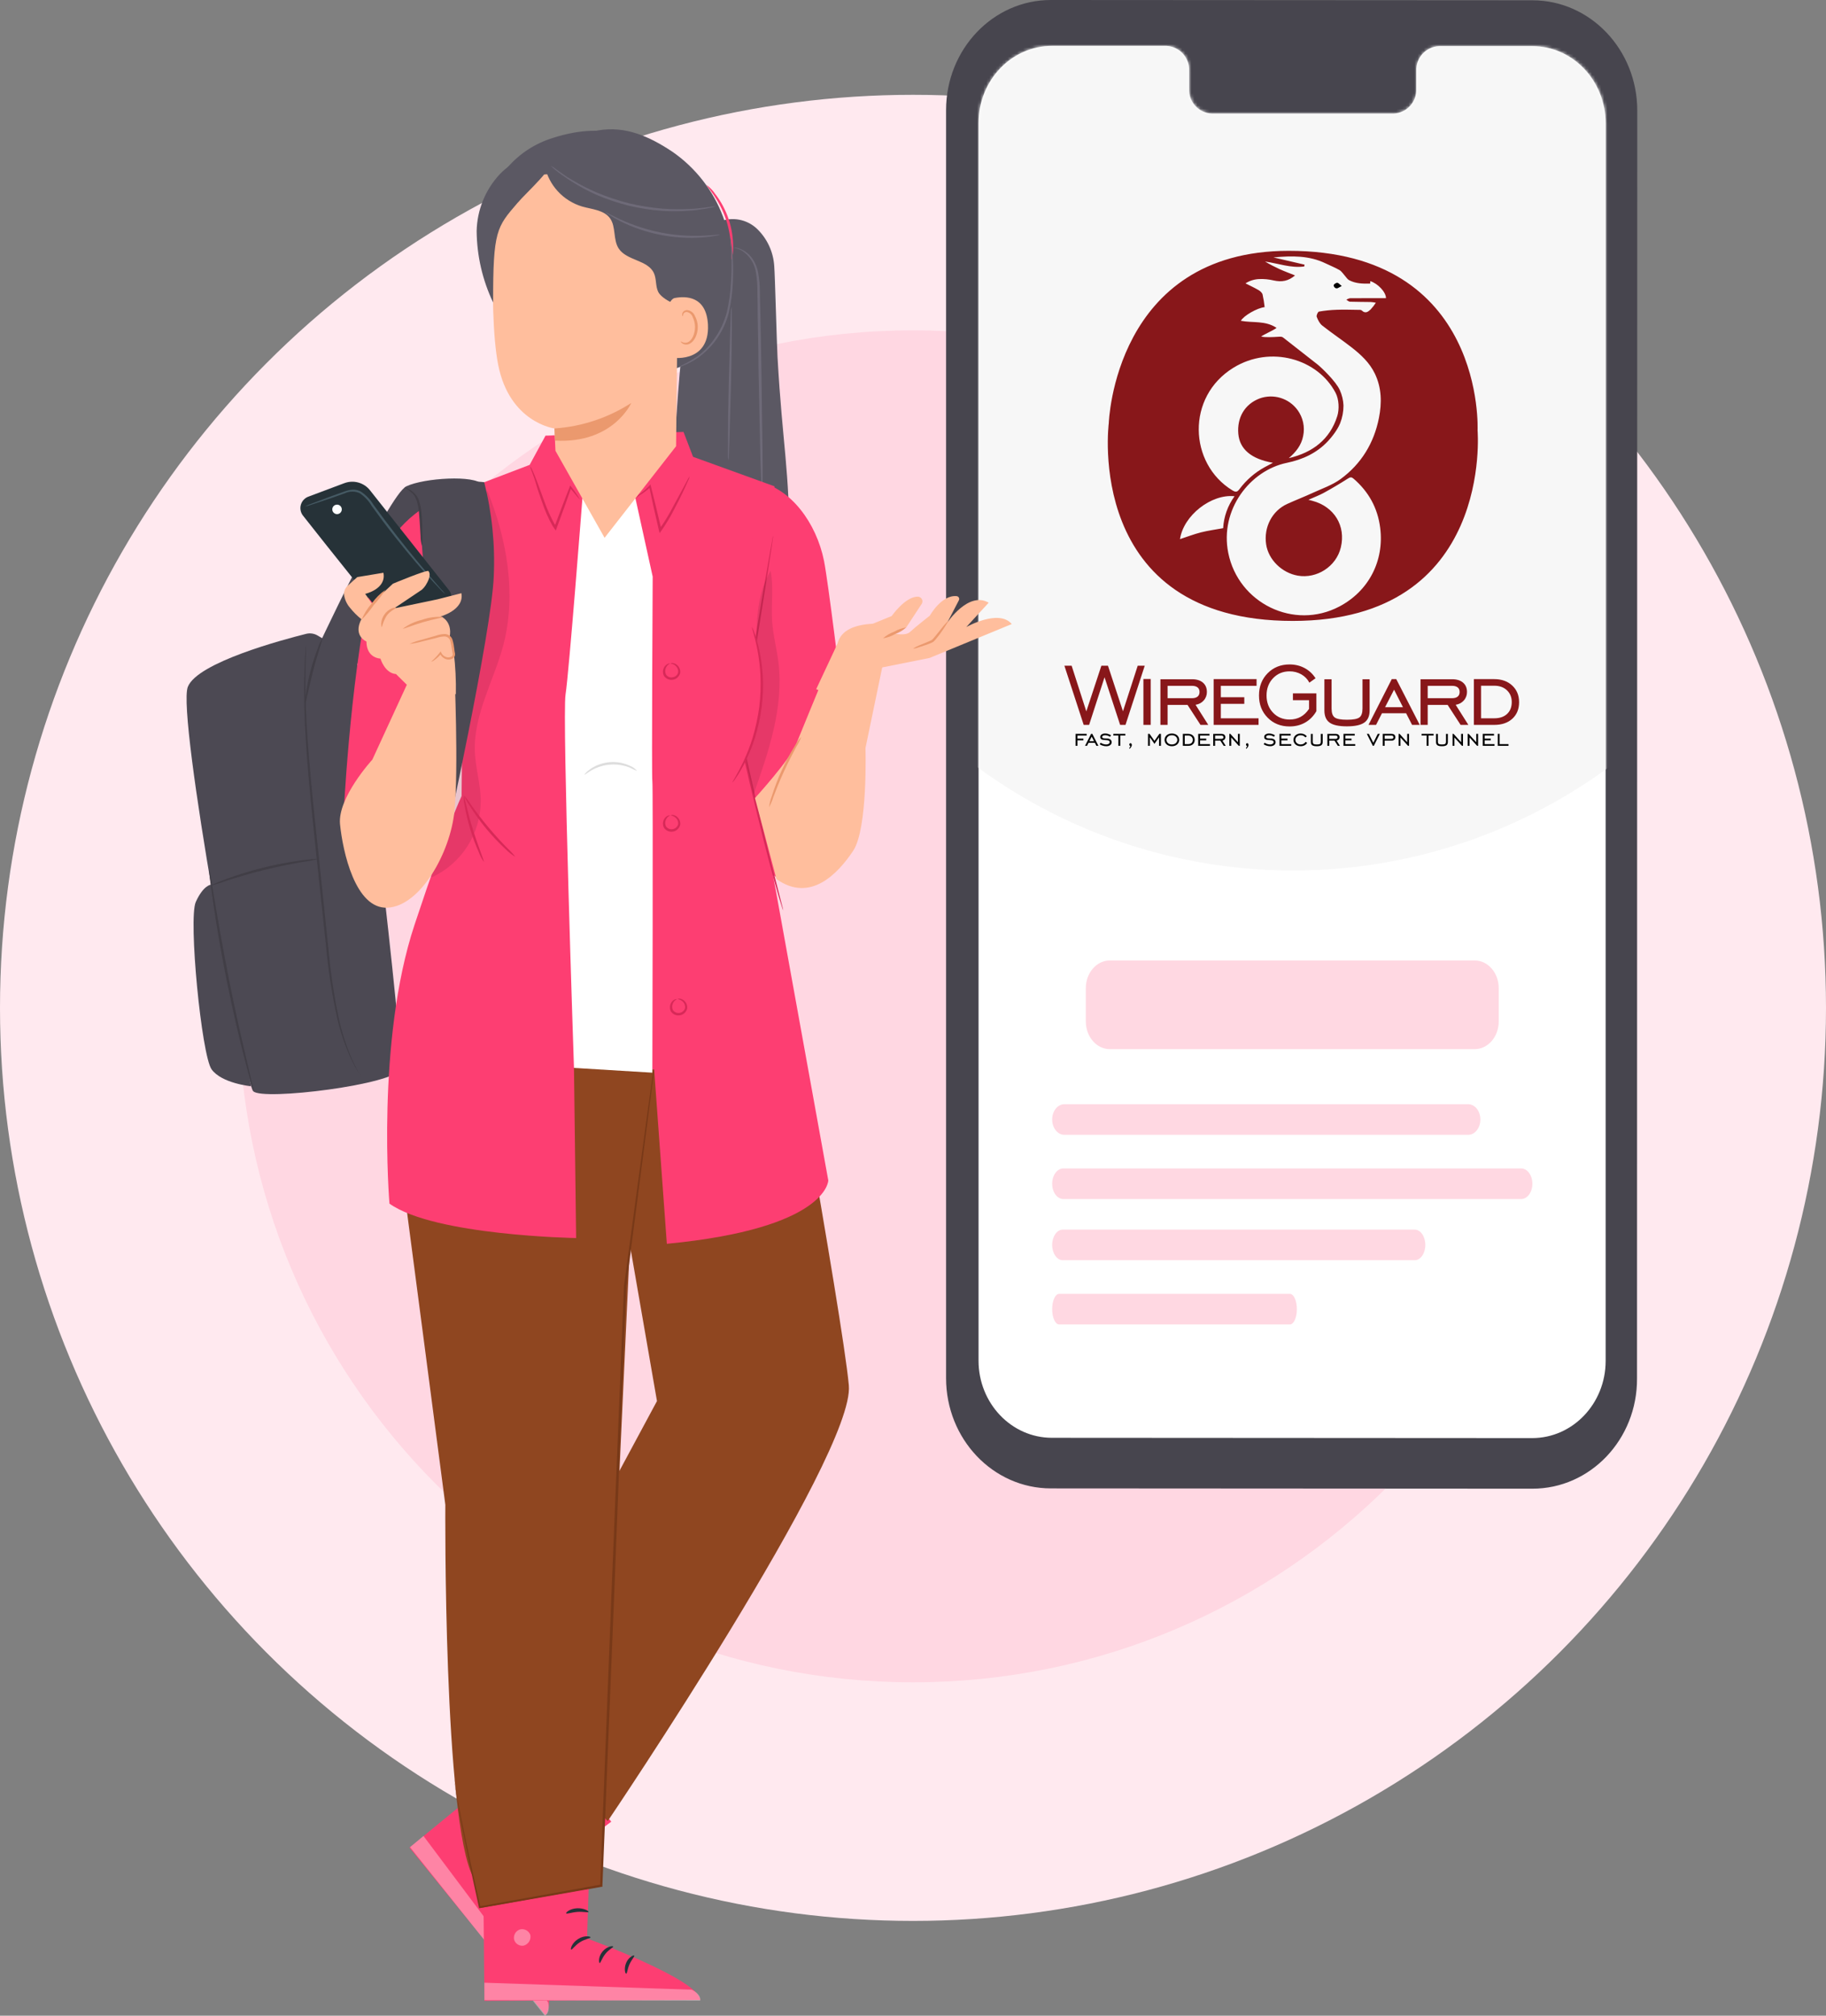 <svg width="597" height="659" viewBox="0 0 597 659" fill="none" xmlns="http://www.w3.org/2000/svg">
<rect x="0" y="0" width="597" height="659" fill="#808080" stroke="none"/>
<circle cx="298.5" cy="329.5" r="298.5" fill="#FFE9EF"/>
<path d="M298.5 550C420.279 550 519 451.055 519 329C519 206.945 420.279 108 298.5 108C176.721 108 78 206.945 78 329C78 451.055 176.721 550 298.5 550Z" fill="#FFD7E2"/>
<path d="M501.006 486.695L343.601 486.602C324.665 486.602 309.314 470.456 309.314 450.57V36.016C309.314 16.115 324.665 -0.016 343.601 1.12838e-05L501.006 0.094C519.926 0.094 535.293 16.239 535.293 36.125L535.215 450.679C535.308 470.581 519.942 486.711 501.006 486.695Z" fill="#47454E"/>
<path d="M500.96 15.078H470.46C468.401 15.175 466.465 16.084 465.074 17.606C463.684 19.128 462.953 21.138 463.042 23.198V29.011C463.135 31.07 462.408 33.083 461.021 34.607C459.634 36.132 457.698 37.045 455.639 37.146H396.184C394.122 37.049 392.183 36.138 390.792 34.613C389.401 33.087 388.672 31.073 388.765 29.011V23.151C388.813 22.128 388.66 21.107 388.313 20.144C387.966 19.181 387.433 18.296 386.744 17.539C386.056 16.782 385.224 16.168 384.298 15.732C383.372 15.297 382.369 15.048 381.347 15H343.944C330.681 15 319.927 26.283 319.927 40.216V444.827C319.927 458.759 330.665 470.058 343.912 470.058L500.944 470.152C514.191 470.152 524.945 458.868 524.96 444.936V40.325C524.96 26.377 514.222 15.094 500.96 15.078Z" fill="white"/>
<mask id="mask0" mask-type="alpha" maskUnits="userSpaceOnUse" x="320" y="15" width="206" height="456">
<path d="M501.032 15.078H470.533C468.474 15.175 466.537 16.084 465.147 17.606C463.756 19.128 463.026 21.138 463.115 23.198V29.011C463.208 31.07 462.481 33.083 461.094 34.607C459.706 36.132 457.771 37.045 455.712 37.146H396.256C394.194 37.049 392.255 36.138 390.864 34.613C389.473 33.087 388.745 31.073 388.838 29.011V23.151C388.886 22.128 388.732 21.107 388.386 20.144C388.039 19.181 387.506 18.296 386.817 17.539C386.128 16.782 385.297 16.168 384.371 15.732C383.445 15.297 382.442 15.048 381.419 15H344.016C330.753 15 320 26.283 320 40.216V444.827C320 458.759 330.738 470.058 343.985 470.058L501.017 470.152C514.264 470.152 525.017 458.868 525.033 444.936V40.325C525.033 26.377 514.295 15.094 501.032 15.078Z" fill="white"/>
</mask>
<g mask="url(#mask0)">
<ellipse cx="422.778" cy="109.799" rx="174.705" ry="174.799" fill="#F7F7F7"/>
</g>
<path d="M355 323.062C355 318.057 358.524 314 362.872 314H482.128C486.476 314 490 318.057 490 323.062V333.938C490 338.943 486.476 343 482.128 343H362.872C358.524 343 355 338.943 355 333.938V323.062Z" fill="#FFD8E2"/>
<path d="M344 366C344 363.239 345.781 361 347.979 361H480.021C482.219 361 484 363.239 484 366C484 368.761 482.219 371 480.021 371H347.979C345.781 371 344 368.761 344 366Z" fill="#FFD8E2"/>
<path d="M344 387C344 384.239 345.633 382 347.648 382H497.352C499.367 382 501 384.239 501 387C501 389.761 499.367 392 497.352 392H347.648C345.633 392 344 389.761 344 387Z" fill="#FFD8E2"/>
<path d="M344 407C344 404.239 345.552 402 347.467 402H462.533C464.448 402 466 404.239 466 407C466 409.761 464.448 412 462.533 412H347.467C345.552 412 344 409.761 344 407Z" fill="#FFD8E2"/>
<path d="M344 428C344 425.239 345.018 423 346.274 423H421.726C422.982 423 424 425.239 424 428C424 430.761 422.982 433 421.726 433H346.274C345.018 433 344 430.761 344 428Z" fill="#FFD8E2"/>
<path d="M354.307 236.988L348 217.645H350.365L355.166 232.573L360.089 217.645H362.244L367.15 232.538L371.969 217.645H374.264L367.974 236.988H366.222L361.123 221.413L356.077 236.988H354.308H354.307ZM373.832 236.988V221.99H376.215V236.988H373.832ZM381.739 230.453V236.988H379.391V222.061H389.693C391.223 222.061 392.421 222.428 393.285 223.164C394.149 223.9 394.581 224.922 394.582 226.231C394.599 227.247 394.233 228.232 393.557 228.99C392.873 229.767 391.983 230.243 390.885 230.418L395.037 236.988H392.497L388.257 230.453H381.739L381.739 230.453ZM381.739 228.263H389.693C390.499 228.263 391.115 228.087 391.541 227.737C391.968 227.387 392.181 226.884 392.181 226.23C392.181 225.576 391.968 225.077 391.541 224.732C391.115 224.388 390.499 224.216 389.693 224.215H381.739V228.263V228.263ZM396.795 236.988V222.026H410.829V224.216H399.142V227.948H406.816V230.103H399.142V234.833H411.477V236.988H396.794L396.795 236.988ZM427.984 231.75V228.911H422.711V226.686H430.385V232.503C429.45 234.115 428.232 235.35 426.732 236.209C425.231 237.067 423.528 237.497 421.624 237.497C418.727 237.497 416.336 236.542 414.45 234.632C412.563 232.722 411.62 230.301 411.62 227.37C411.62 224.426 412.566 221.999 414.458 220.09C416.351 218.18 418.739 217.225 421.624 217.225C423.411 217.225 425.041 217.616 426.513 218.399C427.983 219.18 429.221 220.334 430.104 221.745L428.09 223.182C427.496 222.04 426.583 221.097 425.461 220.466C424.292 219.806 422.968 219.467 421.624 219.485C419.452 219.485 417.653 220.23 416.228 221.719C414.803 223.208 414.09 225.092 414.09 227.369C414.09 229.647 414.803 231.528 416.228 233.011C417.653 234.495 419.452 235.236 421.624 235.236C422.979 235.236 424.185 234.944 425.242 234.36C426.299 233.776 427.213 232.906 427.984 231.749L427.984 231.75ZM433.004 222.061H435.352V231.645C435.352 233.081 435.691 234.051 436.368 234.553C437.045 235.055 438.389 235.306 440.398 235.306C442.418 235.306 443.768 235.055 444.445 234.553C445.122 234.051 445.461 233.081 445.461 231.645V222.061H447.792V232.258C447.792 234.092 447.21 235.417 446.048 236.235C444.886 237.052 442.991 237.461 440.363 237.462C437.746 237.462 435.865 237.059 434.721 236.253C433.576 235.447 433.004 234.115 433.004 232.258V222.061L433.004 222.061ZM447.425 236.988L455.029 222.026H456.5L464.175 236.988H461.669L459.724 233.186H451.822L449.895 236.988H447.425ZM452.839 231.206H458.691L455.782 225.477L452.839 231.206ZM466.778 230.453V236.988H464.43V222.061H474.733C476.263 222.061 477.46 222.428 478.324 223.164C479.189 223.9 479.621 224.922 479.621 226.231C479.638 227.247 479.272 228.232 478.596 228.99C477.913 229.767 477.022 230.243 475.924 230.418L480.076 236.988H477.536L473.296 230.453H466.778L466.778 230.453ZM466.778 228.263H474.732C475.538 228.263 476.155 228.087 476.581 227.737C477.007 227.387 477.22 226.884 477.22 226.23C477.22 225.576 477.007 225.077 476.581 224.732C476.154 224.388 475.538 224.216 474.732 224.215H466.778V228.263V228.263ZM488.511 222.026C490.952 222.026 492.92 222.724 494.415 224.119C495.91 225.515 496.658 227.329 496.658 229.56C496.658 231.814 495.925 233.616 494.459 234.965C492.993 236.314 491.01 236.988 488.511 236.988H481.87V222.026H488.511L488.511 222.026ZM488.546 224.181H484.218V234.833H488.546C490.321 234.833 491.717 234.357 492.733 233.405C493.749 232.454 494.257 231.16 494.257 229.525C494.257 227.948 493.732 226.663 492.68 225.67C491.629 224.677 490.251 224.181 488.546 224.181L488.546 224.181Z" fill="#88171A"/>
<path d="M352.269 242.033V243.833H351.656V239.921H355.27V240.494H352.27V241.469H354.207V242.033H352.27L352.269 242.033ZM354.743 243.833L356.731 239.921H357.115L359.122 243.833H358.467L357.958 242.839H355.892L355.388 243.833H354.743H354.743ZM356.158 242.321H357.688L356.928 240.823L356.158 242.321ZM359.557 243.334L359.855 242.821C360.127 243.002 360.423 243.144 360.734 243.242C361.029 243.339 361.336 243.39 361.646 243.393C361.942 243.407 362.235 243.333 362.489 243.18C362.586 243.125 362.666 243.045 362.722 242.949C362.779 242.853 362.809 242.744 362.81 242.633C362.814 242.531 362.788 242.429 362.736 242.341C362.684 242.253 362.608 242.182 362.516 242.136C362.321 242.027 362.013 241.967 361.591 241.955C360.88 241.946 360.391 241.863 360.125 241.707C359.86 241.552 359.727 241.294 359.727 240.933C359.725 240.772 359.764 240.613 359.84 240.471C359.917 240.329 360.028 240.209 360.164 240.122C360.456 239.918 360.847 239.816 361.339 239.816C361.67 239.815 362 239.863 362.317 239.958C362.64 240.055 362.947 240.197 363.231 240.379L362.924 240.887C362.681 240.723 362.416 240.594 362.136 240.505C361.876 240.418 361.604 240.373 361.33 240.37C361.082 240.359 360.836 240.412 360.615 240.526C360.537 240.561 360.47 240.619 360.422 240.691C360.374 240.763 360.348 240.847 360.345 240.933C360.344 241.016 360.37 241.098 360.419 241.165C360.468 241.232 360.538 241.281 360.618 241.304C360.799 241.378 361.115 241.414 361.564 241.414C362.187 241.414 362.657 241.52 362.975 241.73C363.292 241.941 363.451 242.254 363.451 242.669C363.451 242.851 363.408 243.029 363.323 243.19C363.239 243.35 363.117 243.488 362.968 243.59C362.645 243.834 362.228 243.957 361.715 243.957C361.333 243.956 360.952 243.901 360.586 243.794C360.223 243.691 359.876 243.536 359.557 243.334L359.557 243.334ZM365.654 243.833V240.466H364.005V239.921H367.917V240.466H366.264V243.833H365.654H365.654ZM369.181 244.63C369.268 244.502 369.348 244.369 369.419 244.231C369.485 244.103 369.54 243.97 369.584 243.833H369.547C369.501 243.833 369.456 243.823 369.415 243.802C369.374 243.782 369.339 243.752 369.311 243.716C369.246 243.631 369.213 243.527 369.217 243.42C369.213 243.302 369.253 243.187 369.329 243.097C369.364 243.057 369.408 243.025 369.456 243.003C369.505 242.981 369.558 242.97 369.611 242.971C369.673 242.971 369.734 242.986 369.789 243.015C369.843 243.044 369.889 243.087 369.923 243.139C370.009 243.273 370.05 243.431 370.042 243.59C370.033 243.786 369.973 243.976 369.868 244.142C369.723 244.378 369.549 244.596 369.35 244.79L369.181 244.63ZM375.333 243.833V239.921H375.841L377.445 242.211L379.048 239.921H379.556V243.833H378.947V241.02L377.445 243.196L375.947 241.02V243.833H375.333H375.333ZM383.138 243.957C382.442 243.957 381.869 243.76 381.42 243.366C381.209 243.181 381.039 242.953 380.923 242.697C380.807 242.441 380.747 242.164 380.747 241.883C380.747 241.602 380.806 241.325 380.922 241.069C381.038 240.813 381.207 240.585 381.418 240.399C381.865 240.01 382.439 239.815 383.138 239.815C383.844 239.815 384.42 240.009 384.867 240.397C385.079 240.583 385.248 240.811 385.363 241.068C385.479 241.324 385.539 241.602 385.539 241.883C385.538 242.164 385.478 242.442 385.362 242.698C385.246 242.954 385.077 243.182 384.865 243.368C384.416 243.76 383.841 243.957 383.138 243.957H383.138ZM383.138 243.384C383.66 243.384 384.086 243.243 384.416 242.96C384.571 242.827 384.696 242.661 384.782 242.475C384.867 242.289 384.911 242.087 384.911 241.882C384.911 241.677 384.866 241.475 384.78 241.289C384.695 241.103 384.57 240.938 384.414 240.805C384.082 240.521 383.657 240.379 383.138 240.379C382.619 240.379 382.195 240.52 381.867 240.803C381.712 240.937 381.588 241.102 381.503 241.288C381.418 241.475 381.374 241.677 381.374 241.881C381.374 242.086 381.418 242.288 381.503 242.474C381.588 242.66 381.712 242.826 381.867 242.96C382.195 243.243 382.619 243.384 383.138 243.384L383.138 243.384ZM388.466 239.92C389.104 239.92 389.619 240.103 390.01 240.468C390.401 240.833 390.596 241.307 390.596 241.89C390.596 242.48 390.405 242.951 390.021 243.303C389.638 243.656 389.12 243.833 388.466 243.833H386.73V239.92H388.466L388.466 239.92ZM388.475 240.484H387.344V243.269H388.475C388.94 243.269 389.304 243.145 389.57 242.896C389.836 242.647 389.969 242.309 389.969 241.881C389.975 241.694 389.942 241.507 389.871 241.333C389.8 241.159 389.693 241.002 389.556 240.873C389.282 240.614 388.921 240.484 388.475 240.484L388.475 240.484ZM391.75 243.833V239.921H395.419V240.493H392.364V241.469H394.37V242.032H392.364V243.269H395.589V243.833H391.75L391.75 243.833ZM397.269 242.124V243.832H396.656V239.929H399.349C399.749 239.929 400.062 240.026 400.288 240.218C400.402 240.317 400.491 240.441 400.55 240.58C400.609 240.719 400.635 240.869 400.627 241.02C400.632 241.285 400.536 241.543 400.359 241.741C400.179 241.945 399.931 242.078 399.661 242.114L400.746 243.832H400.082L398.974 242.124H397.27L397.269 242.124ZM397.269 241.551H399.349C399.521 241.563 399.692 241.514 399.832 241.414C399.889 241.365 399.933 241.305 399.962 241.236C399.991 241.168 400.004 241.094 400 241.02C400.004 240.946 399.992 240.872 399.963 240.804C399.933 240.736 399.889 240.676 399.832 240.628C399.692 240.529 399.521 240.481 399.349 240.493H397.269V241.551V241.551ZM401.928 243.833V239.921H402.249L404.736 242.669V239.921H405.337V243.833H405.016L402.533 241.093V243.833H401.928H401.928ZM407.334 244.63C407.422 244.502 407.501 244.369 407.572 244.231C407.638 244.103 407.693 243.97 407.737 243.833H407.7C407.655 243.833 407.609 243.823 407.568 243.802C407.527 243.782 407.492 243.752 407.465 243.716C407.4 243.631 407.366 243.527 407.371 243.42C407.366 243.302 407.406 243.187 407.483 243.097C407.518 243.057 407.561 243.025 407.61 243.003C407.658 242.981 407.711 242.97 407.765 242.971C407.826 242.971 407.887 242.986 407.942 243.015C407.996 243.044 408.043 243.087 408.076 243.139C408.162 243.273 408.204 243.431 408.195 243.59C408.187 243.786 408.127 243.976 408.021 244.142C407.876 244.378 407.702 244.596 407.503 244.79L407.334 244.63ZM413.153 243.334L413.45 242.821C413.722 243.002 414.018 243.144 414.33 243.242C414.624 243.339 414.932 243.39 415.241 243.393C415.537 243.407 415.831 243.333 416.084 243.18C416.181 243.125 416.261 243.045 416.318 242.949C416.374 242.853 416.404 242.744 416.405 242.633C416.409 242.531 416.384 242.429 416.332 242.341C416.28 242.253 416.203 242.182 416.112 242.136C415.916 242.027 415.608 241.967 415.186 241.955C414.475 241.946 413.986 241.863 413.721 241.707C413.455 241.552 413.322 241.294 413.322 240.933C413.32 240.772 413.359 240.613 413.435 240.471C413.512 240.329 413.624 240.209 413.76 240.122C414.051 239.918 414.443 239.816 414.935 239.816C415.266 239.815 415.595 239.863 415.913 239.958C416.235 240.055 416.543 240.197 416.826 240.379L416.52 240.887C416.276 240.723 416.011 240.594 415.732 240.505C415.472 240.418 415.2 240.373 414.925 240.37C414.678 240.359 414.431 240.412 414.211 240.526C414.132 240.561 414.065 240.619 414.017 240.691C413.97 240.763 413.943 240.847 413.94 240.933C413.939 241.016 413.965 241.098 414.014 241.165C414.064 241.232 414.133 241.281 414.213 241.304C414.395 241.378 414.71 241.414 415.159 241.414C415.782 241.414 416.252 241.52 416.57 241.73C416.888 241.941 417.046 242.254 417.046 242.669C417.047 242.851 417.003 243.029 416.919 243.19C416.835 243.35 416.712 243.488 416.563 243.59C416.241 243.834 415.823 243.957 415.31 243.957C414.928 243.956 414.548 243.901 414.181 243.794C413.818 243.691 413.472 243.536 413.153 243.334L413.153 243.334ZM418.317 243.833V239.921H421.987V240.493H418.931V241.469H420.938V242.032H418.931V243.269H422.156V243.833H418.317L418.317 243.833ZM427.36 242.875C427.147 243.218 426.843 243.496 426.483 243.679C426.1 243.869 425.676 243.964 425.249 243.956C424.561 243.956 423.996 243.762 423.551 243.372C423.342 243.186 423.174 242.957 423.059 242.702C422.944 242.446 422.885 242.168 422.885 241.888C422.885 241.608 422.944 241.33 423.059 241.075C423.174 240.819 423.342 240.59 423.551 240.404C423.996 240.011 424.561 239.815 425.249 239.815C425.649 239.81 426.046 239.892 426.412 240.056C426.747 240.206 427.038 240.44 427.255 240.736L426.769 241.075C426.605 240.85 426.385 240.672 426.13 240.56C425.853 240.436 425.552 240.374 425.249 240.379C424.795 240.362 424.352 240.515 424.005 240.807C423.85 240.94 423.726 241.105 423.641 241.29C423.556 241.476 423.512 241.678 423.512 241.882C423.513 242.086 423.557 242.287 423.642 242.473C423.728 242.658 423.852 242.823 424.007 242.955C424.354 243.247 424.796 243.4 425.248 243.384C425.567 243.39 425.883 243.32 426.169 243.178C426.452 243.025 426.693 242.804 426.87 242.536L427.36 242.875ZM428.579 239.93H429.193V242.436C429.193 242.812 429.281 243.065 429.459 243.196C429.636 243.328 429.987 243.393 430.512 243.393C431.041 243.393 431.393 243.328 431.57 243.196C431.748 243.065 431.836 242.812 431.836 242.436V239.93H432.445V242.596C432.445 243.076 432.293 243.422 431.99 243.636C431.686 243.85 431.19 243.957 430.503 243.957C429.819 243.957 429.327 243.851 429.028 243.641C428.729 243.43 428.579 243.082 428.579 242.596V239.93L428.579 239.93ZM434.595 242.124V243.832H433.981V239.929H436.675C437.075 239.929 437.388 240.026 437.614 240.218C437.727 240.317 437.817 240.441 437.875 240.58C437.934 240.719 437.961 240.869 437.953 241.02C437.957 241.285 437.862 241.543 437.685 241.741C437.504 241.945 437.256 242.078 436.986 242.114L438.072 243.832H437.408L436.299 242.124H434.595L434.595 242.124ZM434.595 241.551H436.675C436.847 241.563 437.018 241.514 437.158 241.414C437.214 241.365 437.259 241.305 437.288 241.236C437.317 241.168 437.33 241.094 437.325 241.02C437.33 240.946 437.317 240.872 437.288 240.804C437.259 240.736 437.214 240.676 437.158 240.628C437.017 240.529 436.846 240.481 436.675 240.493H434.595V241.551V241.551ZM439.247 243.833V239.921H442.916V240.493H439.861V241.469H441.867V242.032H439.861V243.269H443.086V243.833H439.247L439.247 243.833ZM449.161 243.833H448.845L446.879 239.921H447.53L449 242.848L450.448 239.921H451.121L449.161 243.833ZM452.701 242.124V243.832H452.087V239.92H454.932C455.335 239.92 455.648 240.016 455.873 240.207C455.986 240.306 456.075 240.431 456.134 240.57C456.192 240.709 456.218 240.86 456.21 241.011C456.214 241.16 456.187 241.309 456.129 241.448C456.072 241.586 455.985 241.71 455.875 241.812C455.634 242.027 455.318 242.138 454.996 242.124H452.701L452.701 242.124ZM452.701 241.551H454.931C455.102 241.562 455.271 241.514 455.41 241.414C455.462 241.363 455.504 241.302 455.533 241.235C455.562 241.168 455.577 241.096 455.577 241.023C455.578 240.951 455.564 240.878 455.537 240.811C455.509 240.743 455.468 240.682 455.417 240.63C455.286 240.531 455.123 240.482 454.959 240.493H452.701V241.551V241.551ZM457.266 243.833V239.921H457.586L460.074 242.669V239.921H460.674V243.833H460.353L457.87 241.093V243.833H457.266H457.266ZM466.435 243.833V240.466H464.785V239.921H468.697V240.466H467.044V243.833H466.435H466.435ZM469.5 239.93H470.114V242.436C470.114 242.812 470.203 243.065 470.38 243.196C470.557 243.328 470.908 243.393 471.434 243.393C471.962 243.393 472.315 243.328 472.492 243.196C472.669 243.065 472.758 242.812 472.758 242.436V239.93H473.367V242.596C473.367 243.076 473.215 243.422 472.911 243.636C472.607 243.85 472.112 243.957 471.424 243.957C470.74 243.957 470.249 243.851 469.949 243.641C469.65 243.43 469.5 243.082 469.501 242.596V239.93L469.5 239.93ZM474.907 243.833V239.921H475.228L477.715 242.669V239.921H478.315V243.833H477.995L475.512 241.093V243.833H474.907H474.907ZM479.849 243.833V239.921H480.17L482.657 242.669V239.921H483.257V243.833H482.937L480.454 241.093V243.833H479.849H479.849ZM484.782 243.833V239.921H488.451V240.493H485.396V241.469H487.402V242.032H485.396V243.269H488.621V243.833H484.782L484.782 243.833ZM489.686 243.833V239.921H490.299V243.269H493.204V243.833H489.686L489.686 243.833Z" fill="black"/>
<path d="M483.084 140.709C483.084 140.709 485.883 82 421.358 82C364.295 82 362.512 138.317 362.512 138.317C362.512 138.317 354.118 203 422.673 203C488.424 203 483.084 140.709 483.084 140.709ZM403.305 120.195C415.412 112.788 430.879 117.315 436.675 128.453C437.773 130.564 437.913 133.814 437.217 136.029C434.815 143.674 429.145 147.962 421.361 149.783C423.656 147.819 425.483 145.591 426.064 142.513C426.367 141.055 426.36 139.549 426.044 138.093C425.729 136.637 425.111 135.263 424.232 134.061C422.852 132.166 420.894 130.772 418.652 130.089C416.41 129.405 414.006 129.47 411.804 130.274C407.012 132.094 404.388 136.467 404.861 141.843C405.3 146.837 409.089 150.073 416.179 151.302C415.119 151.863 414.303 152.276 413.505 152.721C410.257 154.5 407.431 156.958 405.218 159.928C404.499 160.899 404.004 160.977 402.909 160.307C388.656 151.591 387.74 129.717 403.305 120.195L403.305 120.195ZM392.637 174.052C390.348 174.633 388.129 175.493 385.788 176.261C386.933 168.537 395.978 161.423 403.628 162.235C401.411 165.287 400.118 168.912 399.9 172.678C397.358 173.146 394.963 173.461 392.637 174.051L392.637 174.052ZM441.356 98.636C443.618 98.719 445.885 98.685 448.15 98.739C448.715 98.776 449.277 98.854 449.83 98.973C449.324 99.75 448.753 100.484 448.122 101.164C447.313 101.919 446.398 102.656 445.232 101.51C444.951 101.234 444.288 101.297 443.8 101.291C441.549 101.261 439.294 101.189 437.046 101.274C435.095 101.336 433.151 101.535 431.228 101.868C430.868 101.933 430.329 103.131 430.494 103.573C430.885 104.616 431.456 105.766 432.3 106.433C435.422 108.897 438.742 111.11 441.879 113.557C444.926 115.935 447.763 118.541 449.492 122.129C451.744 126.804 451.81 131.705 450.838 136.629C449.217 144.848 445.057 151.657 438.322 156.604C435.608 158.596 432.248 159.727 429.139 161.159C426.406 162.419 423.592 163.503 420.851 164.749C415.911 166.996 413.134 172.358 413.951 177.933C414.701 183.05 419.189 187.319 424.331 188.201C430.499 189.258 436.863 185.25 438.372 178.98C440.068 171.931 436.238 165.637 429.069 163.729C428.753 163.645 428.436 163.566 427.778 163.396C429.696 162.539 431.352 161.928 432.881 161.087C435.549 159.619 438.168 158.064 440.738 156.423C441.494 155.94 441.903 155.94 442.547 156.497C447.478 160.76 450.42 166.063 451.245 172.565C452.61 183.328 447.515 193.215 437.905 198.283C423.039 206.123 404.846 197.199 401.563 180.717C398.75 166.599 408.714 153.793 420.706 151.32C425.863 150.257 430.579 148.11 434.245 144.138C436.611 141.575 437.758 139.376 438.149 138.384C438.876 136.525 439.249 134.545 439.246 132.548C439.168 130.821 438.762 129.124 438.05 127.548C436.798 124.694 432.002 120.155 430.815 119.197L419.521 110.356C419.123 110.028 418.675 110.052 417.703 110.117C416.549 110.196 413.599 110.359 412.326 110.025C413.356 109.246 416.163 108.112 417.369 107.199C413.709 104.727 409.532 105.62 405.696 104.882C406.583 103.23 410.972 100.691 413.468 100.408C413.32 99.014 413.093 97.63 412.788 96.262C412.635 95.7 412.009 95.156 411.462 94.836C410.137 94.059 408.732 93.417 407.207 92.644C408.572 91.762 410.153 91.273 411.778 91.231C413.317 91.172 414.856 91.322 416.355 91.677C419.074 92.298 421.245 91.892 423.408 90.044C421.705 89.358 420.003 88.732 418.351 87.991C416.724 87.249 415.138 86.42 413.6 85.507C417.885 86.102 422.029 87.708 426.409 87.121C426.446 86.922 426.484 86.723 426.521 86.524C423.246 85.762 419.971 85 416.345 84.156C422.411 83.6 428.059 83.509 433.407 86.113C434.911 86.846 436.486 87.453 437.928 88.29C438.632 88.699 439.106 89.503 439.683 90.129C440.141 90.626 440.509 91.292 441.073 91.592C443.21 92.729 445.563 92.773 447.961 92.716C447.979 92.443 447.996 92.187 448.014 91.912C450.426 92.666 453.142 95.449 453.137 97.481C449.229 97.481 445.323 97.466 441.418 97.502C441.001 97.507 440.586 97.811 440.17 97.977C440.566 98.207 440.954 98.622 441.357 98.636L441.356 98.636Z" fill="#88171A"/>
<path d="M436.314 92.853C436.235 92.902 436.169 92.969 436.12 93.049C436.072 93.129 436.043 93.218 436.035 93.311C436.028 93.404 436.042 93.497 436.077 93.584C436.113 93.67 436.167 93.747 436.237 93.808C436.296 93.912 436.375 94.003 436.47 94.076C436.564 94.149 436.672 94.202 436.788 94.233C436.903 94.264 437.023 94.272 437.141 94.255C437.26 94.24 437.374 94.2 437.477 94.14C437.853 93.95 438.222 93.748 438.676 93.508C438.31 93.195 438.017 92.937 437.714 92.688C437.183 92.25 436.742 92.525 436.314 92.853L436.314 92.853Z" fill="black"/>
<path d="M177.717 568.079L133.877 604.033L178.325 658.813C183.296 654.247 170.813 617.373 170.813 617.373L199.847 595.555L177.717 568.079Z" fill="#FD3E72"/>
<g opacity="0.6">
<path opacity="0.6" d="M159.436 598.485C158.849 598.087 158.135 597.922 157.433 598.019C156.731 598.117 156.09 598.472 155.633 599.015C155.215 599.585 155.031 600.295 155.121 600.997C155.211 601.699 155.568 602.34 156.116 602.786C156.739 603.206 157.495 603.38 158.238 603.274C158.981 603.167 159.658 602.788 160.137 602.21C160.515 601.57 160.629 600.809 160.454 600.087C160.28 599.365 159.831 598.74 159.202 598.345" fill="white"/>
</g>
<g opacity="0.6">
<path opacity="0.6" d="M134.049 603.893L138.459 600.23L179.197 654.59C179.197 654.59 180.086 657.909 178.138 659L134.049 603.893Z" fill="white"/>
</g>
<path d="M171.81 618.043C171.53 618.246 170.33 617.015 168.397 616.391C166.465 615.768 164.782 615.986 164.688 615.659C164.595 615.332 166.465 614.459 168.771 615.254C171.078 616.049 172.106 617.903 171.81 618.043Z" fill="#263238"/>
<path d="M174.101 625.711C173.883 625.991 172.543 625.197 170.626 625.212C168.709 625.228 167.337 625.929 167.135 625.649C166.932 625.368 168.304 623.981 170.626 624.012C172.948 624.043 174.351 625.508 174.101 625.711Z" fill="#263238"/>
<path d="M169.862 634.563C169.613 634.361 170.641 632.896 172.667 632.397C174.693 631.898 176.283 632.677 176.158 632.974C176.034 633.27 174.6 633.129 173.041 633.566C171.483 634.002 170.049 634.797 169.862 634.563Z" fill="#263238"/>
<path d="M177.842 612.324C177.499 612.402 176.875 610.875 175.551 609.456C174.226 608.038 172.792 607.228 172.901 606.9C173.01 606.573 174.896 606.9 176.439 608.646C177.982 610.391 178.184 612.277 177.842 612.324Z" fill="#263238"/>
<path d="M183.312 605.747C183.203 605.841 182.174 604.906 181.099 602.989C180.474 601.856 179.987 600.653 179.649 599.404C179.452 598.662 179.306 597.907 179.213 597.145C179.14 596.696 179.14 596.238 179.213 595.789C179.27 595.463 179.428 595.163 179.667 594.933C179.905 594.703 180.21 594.555 180.538 594.511C180.833 594.498 181.126 594.554 181.397 594.673C181.667 594.792 181.906 594.971 182.096 595.196C182.383 595.54 182.619 595.923 182.797 596.334C183.695 598.224 184.102 600.308 183.982 602.397C184.041 603.603 183.72 604.797 183.062 605.81C182.875 605.81 183.218 604.469 183.062 602.381C183.006 601.176 182.802 599.983 182.455 598.828C182.244 598.147 181.978 597.486 181.66 596.848C181.333 596.147 180.943 595.648 180.569 595.711C180.195 595.773 180.382 595.711 180.304 596.022C180.25 596.353 180.25 596.69 180.304 597.02C180.368 597.734 180.482 598.442 180.647 599.139C180.913 600.332 181.294 601.496 181.784 602.615C182.364 603.623 182.874 604.67 183.312 605.747Z" fill="#263238"/>
<path d="M182.642 605.7C182.533 605.7 183.047 604.329 184.699 602.833C185.682 601.962 186.804 601.261 188.018 600.76C188.759 600.452 189.526 600.213 190.309 600.043C190.792 599.899 191.304 599.883 191.796 599.995C192.287 600.106 192.741 600.343 193.115 600.682C193.316 600.925 193.439 601.224 193.466 601.538C193.494 601.853 193.426 602.168 193.27 602.443C193.074 602.844 192.816 603.212 192.507 603.534C191.972 604.145 191.346 604.67 190.652 605.093C189.499 605.767 188.2 606.152 186.865 606.215C186.264 606.305 185.651 606.275 185.063 606.125C184.474 605.975 183.921 605.709 183.436 605.342C184.552 605.412 185.671 605.412 186.787 605.342C187.961 605.182 189.085 604.761 190.076 604.111C190.652 603.741 191.176 603.295 191.634 602.786C192.148 602.225 192.444 601.617 192.195 601.446C191.949 601.292 191.673 601.193 191.385 601.155C191.097 601.118 190.805 601.142 190.528 601.228C189.831 601.336 189.147 601.513 188.486 601.757C187.372 602.167 186.323 602.734 185.369 603.441C183.577 604.719 182.798 605.809 182.642 605.7Z" fill="#263238"/>
<path d="M157.846 597.456L158.376 654.138L228.928 653.842C228.476 647.109 191.93 633.737 191.93 633.737L193.083 597.394L157.846 597.456Z" fill="#FD3E72"/>
<g opacity="0.6">
<path opacity="0.6" d="M170.049 630.776C169.371 630.983 168.794 631.433 168.428 632.04C168.063 632.647 167.935 633.369 168.07 634.064C168.247 634.752 168.684 635.344 169.288 635.716C169.893 636.088 170.618 636.211 171.312 636.059C172.032 635.838 172.644 635.356 173.027 634.707C173.41 634.059 173.538 633.29 173.384 632.553C173.121 631.859 172.598 631.294 171.927 630.977C171.256 630.66 170.487 630.616 169.784 630.854" fill="white"/>
</g>
<g opacity="0.6">
<path opacity="0.6" d="M158.376 653.92V648.2L226.154 650.491C226.154 650.491 229.271 651.862 228.928 654.075L158.376 653.92Z" fill="white"/>
</g>
<path d="M193.068 633.379C193.068 633.722 191.338 633.877 189.655 634.937C187.972 635.997 187.068 637.493 186.74 637.368C186.413 637.244 186.927 635.233 189 633.924C191.073 632.615 193.146 633.051 193.068 633.379Z" fill="#263238"/>
<path d="M200.486 636.402C200.486 636.729 199.068 637.322 197.915 638.787C196.761 640.252 196.356 641.795 196.076 641.779C195.795 641.763 195.499 639.815 196.98 638.023C198.46 636.231 200.471 636.075 200.486 636.402Z" fill="#263238"/>
<path d="M204.725 645.239C204.414 645.317 203.93 643.587 204.725 641.701C205.52 639.815 207.203 639.052 207.359 639.348C207.515 639.644 206.502 640.641 205.801 642.2C205.099 643.758 205.068 645.239 204.725 645.239Z" fill="#263238"/>
<path d="M192.413 625.057C192.273 625.368 190.683 624.901 188.751 625.057C186.818 625.213 185.275 625.82 185.104 625.524C184.933 625.228 186.382 623.966 188.673 623.872C190.964 623.779 192.585 624.792 192.413 625.057Z" fill="#263238"/>
<path d="M190.699 616.703C189.541 617.023 188.319 617.023 187.161 616.703C185.89 616.486 184.649 616.115 183.468 615.597C182.764 615.284 182.082 614.925 181.426 614.521C181.031 614.304 180.674 614.025 180.366 613.695C180.149 613.448 180.015 613.139 179.985 612.812C179.954 612.484 180.027 612.155 180.195 611.872C180.371 611.623 180.605 611.421 180.876 611.283C181.148 611.144 181.449 611.074 181.753 611.077C182.201 611.064 182.648 611.122 183.078 611.249C183.831 611.432 184.567 611.682 185.276 611.997C186.471 612.527 187.575 613.242 188.548 614.116C190.107 615.675 190.746 616.906 190.637 616.984C190.528 617.062 189.67 616.018 188.003 614.771C187.046 614.049 185.998 613.457 184.886 613.01C184.229 612.746 183.551 612.538 182.86 612.386C182.112 612.199 181.473 612.199 181.301 612.527C181.13 612.854 181.223 612.714 181.301 612.932C181.537 613.166 181.805 613.365 182.096 613.524C182.696 613.918 183.32 614.272 183.966 614.584C185.058 615.128 186.201 615.561 187.379 615.877C188.504 616.075 189.613 616.351 190.699 616.703Z" fill="#263238"/>
<path d="M190.309 617.186C189.641 616.184 189.313 614.992 189.374 613.789C189.309 612.478 189.467 611.166 189.842 609.908C190.057 609.166 190.355 608.449 190.73 607.773C190.915 607.304 191.219 606.892 191.613 606.578C192.007 606.263 192.476 606.057 192.974 605.981C193.303 605.956 193.631 606.037 193.911 606.21C194.191 606.384 194.409 606.642 194.533 606.947C194.714 607.359 194.835 607.794 194.891 608.241C195.016 609.031 195.016 609.835 194.891 610.625C194.681 611.955 194.145 613.213 193.333 614.288C191.961 616.111 190.528 616.532 190.496 616.423C190.465 616.314 191.587 615.581 192.631 613.82C193.231 612.798 193.608 611.662 193.738 610.485C193.831 609.807 193.831 609.121 193.738 608.443C193.629 607.695 193.348 607.087 193.068 607.165C192.787 607.243 192.117 607.742 191.837 608.334C191.488 608.945 191.196 609.587 190.964 610.251C190.574 611.393 190.349 612.584 190.294 613.789C190.06 615.846 190.434 617.186 190.309 617.186Z" fill="#263238"/>
<path d="M163.893 269.023C163.893 269.023 154.013 279.605 149.15 289.751C144.288 299.897 141.202 324.037 141.202 324.037C141.202 324.037 127.55 354.443 129.622 369.997C131.695 385.55 145.597 491.947 145.597 491.947C145.597 491.947 144.911 595.368 154.761 613.82L156.958 623.763L196.715 616.703L196.543 610.796L205.894 408.008L229.817 269.943L163.893 269.023Z" fill="#8F4620"/>
<path d="M251.651 299.258C251.651 299.258 275.433 430.169 277.522 452.892C279.61 475.615 198.694 595.368 198.694 595.368L161.68 556.78L214.793 458.051L197.541 358.558L221.557 270.644L246.773 271.517L251.651 299.258Z" fill="#8F4620"/>
<path d="M148.589 581.684C148.629 582.65 148.723 583.612 148.87 584.567C149.119 586.469 149.586 589.243 150.241 592.858C151.566 600.059 153.701 610.516 156.584 623.56V623.825H156.865L196.637 616.859H196.948V616.563C198.055 589.258 199.38 556.64 200.798 521.652C202.263 484.015 203.634 449.105 204.741 420.476C207.717 397.473 210.195 378.397 211.91 365.134C212.751 358.527 213.468 353.337 213.858 349.752C214.06 348.022 214.216 346.635 214.325 345.716C214.434 344.796 214.466 344.329 214.466 344.329C214.466 344.329 214.357 344.796 214.216 345.7C214.076 346.604 213.889 347.991 213.624 349.737C213.141 353.306 212.408 358.48 211.489 365.088C209.697 378.381 207.125 397.395 204.008 420.382C202.839 449.011 201.421 483.921 199.894 521.558C198.538 556.546 197.26 589.165 196.2 616.469L196.512 616.111L156.755 623.249L157.098 623.482C154.137 610.454 151.909 600.027 150.49 592.843C149.773 589.258 149.259 586.484 148.932 584.599C148.776 583.648 148.683 582.931 148.62 582.448C148.558 581.965 148.589 581.684 148.589 581.684Z" fill="#783918"/>
<path d="M102.396 214.851C102.396 214.851 127.035 161.769 132.848 158.995C138.662 156.221 155.353 155.239 157.628 158.403L113.492 221.911L102.396 214.851Z" fill="#4C4953"/>
<path d="M103.689 207.682C102.6 207.087 101.327 206.921 100.121 207.214C92.484 209.131 64.525 216.565 61.408 224.56C57.746 233.802 79.86 353.493 82.775 356.734C85.689 359.976 129.607 354.521 130.947 349.425C132.287 344.329 116.64 215.303 116.64 215.303L103.689 207.682Z" fill="#4C4953"/>
<path d="M68.982 289.221C68.982 289.221 66.489 289.361 64.011 294.878C61.533 300.395 65.897 345.03 69.185 349.612C72.473 354.194 82.058 355.129 82.058 355.129L68.982 289.221Z" fill="#4C4953"/>
<path d="M117.996 351.841C117.996 351.841 117.903 351.747 117.762 351.544L117.186 350.625C116.448 349.44 115.772 348.217 115.16 346.963C112.934 342.319 111.25 337.435 110.142 332.406C108.52 324.967 107.354 317.436 106.651 309.855C105.747 301.315 104.734 291.933 103.689 282.083C101.57 262.4 99.793 244.524 99.513 231.527C99.341 225.028 99.513 219.76 99.669 216.129C99.762 214.321 99.887 212.918 99.965 211.968C99.965 211.531 99.965 211.173 100.074 210.877C100.068 210.757 100.068 210.638 100.074 210.518C100.097 210.642 100.097 210.769 100.074 210.892C100.074 211.173 100.074 211.531 100.074 211.968C100.074 212.996 99.996 214.383 99.933 216.144C99.824 219.776 99.778 225.028 100.011 231.495C100.463 244.462 102.318 262.306 104.438 282.005C105.466 291.855 106.432 301.221 107.336 309.777C108.001 317.337 109.104 324.851 110.64 332.282C111.673 337.282 113.24 342.157 115.316 346.822C116.079 348.381 116.718 349.721 117.186 350.547L117.7 351.498C117.949 351.716 117.996 351.841 117.996 351.841Z" fill="#413E46"/>
<path d="M103.954 280.852C102.241 281.284 100.502 281.612 98.749 281.834C95.523 282.395 91.097 283.252 86.281 284.437C81.466 285.621 77.133 286.961 74.016 287.959C72.36 288.578 70.669 289.098 68.951 289.517C69.337 289.228 69.769 289.007 70.229 288.863C71.071 288.473 72.302 287.974 73.829 287.413C81.886 284.44 90.25 282.375 98.765 281.257C100.323 281.039 101.726 280.914 102.63 280.852C103.069 280.789 103.515 280.789 103.954 280.852Z" fill="#413E46"/>
<path d="M68.406 284.265C68.505 284.499 68.568 284.746 68.593 284.998C68.702 285.574 68.826 286.276 68.967 287.117C69.294 289.097 69.746 291.793 70.276 294.91C71.382 301.518 72.972 310.619 74.951 320.625C76.93 330.63 79.003 339.638 80.546 346.152C81.279 349.269 81.902 351.919 82.354 353.867L82.822 355.971C82.891 356.215 82.933 356.465 82.946 356.719C82.946 356.719 82.822 356.485 82.666 356.017C82.51 355.55 82.292 354.771 82.058 353.945C81.528 352.152 80.827 349.534 79.985 346.293C78.302 339.809 76.182 330.801 74.156 320.78C72.13 310.759 70.634 301.627 69.684 295.003C69.201 291.684 68.842 289.003 68.624 287.211L68.39 285.076C68.357 284.806 68.362 284.533 68.406 284.265Z" fill="#413E46"/>
<path d="M99.715 230.389C99.638 229.276 99.722 228.158 99.965 227.069C100.334 224.444 100.855 221.842 101.523 219.277C102.208 216.693 103.035 214.149 104.001 211.656C104.331 210.589 104.814 209.576 105.435 208.648C105.653 208.726 103.877 213.464 102.318 219.557C100.76 225.651 99.918 230.42 99.715 230.389Z" fill="#413E46"/>
<path d="M254.207 116.73C253.957 112.226 253.396 90.236 253.131 86.978C252.845 82.414 250.88 78.117 247.614 74.916C246 73.339 243.958 72.27 241.742 71.84C239.527 71.411 237.233 71.64 235.147 72.5C233.819 72.839 232.605 73.521 231.625 74.479C230.646 75.436 229.936 76.635 229.567 77.955C220.341 110.761 221.775 145.686 217.723 179.614C229.754 181.562 245.962 180.767 258.15 180.128C258.15 153.011 255.859 145.982 254.207 116.73Z" fill="#5B5863"/>
<path d="M249.111 162.985C249.051 162.698 249.02 162.406 249.017 162.112C249.017 161.442 249.017 160.554 248.908 159.588C248.908 157.297 248.737 154.164 248.612 150.33C248.456 142.429 248.222 131.629 247.973 119.8C247.973 113.846 247.801 108.174 247.723 102.984C247.723 100.412 247.723 97.95 247.63 95.659C247.67 93.541 247.524 91.424 247.194 89.332C247.005 87.828 246.488 86.385 245.68 85.103C244.873 83.821 243.793 82.732 242.518 81.913C241.555 81.385 240.495 81.057 239.401 80.947C239.401 80.947 239.401 80.947 239.635 80.947C239.853 80.923 240.072 80.923 240.29 80.947C241.141 81.027 241.967 81.276 242.721 81.68C243.95 82.311 245.017 83.218 245.838 84.329C246.871 85.803 247.573 87.483 247.895 89.254C248.27 91.373 248.452 93.522 248.44 95.675C248.44 97.981 248.549 100.428 248.612 103.015C248.705 108.189 248.814 113.924 248.924 119.815C249.079 131.691 249.235 142.444 249.329 150.361C249.329 154.18 249.329 157.328 249.329 159.619C249.329 160.632 249.329 161.473 249.329 162.128C249.291 162.421 249.218 162.709 249.111 162.985Z" fill="#6E6A78"/>
<path d="M238.17 150.548C238.043 149.897 237.991 149.233 238.014 148.569C238.014 147.291 238.014 145.452 238.014 143.177C238.014 138.626 238.108 132.345 238.279 125.395C238.451 118.444 238.638 112.35 238.762 107.628C238.845 105.477 238.908 103.685 238.949 102.251C238.936 101.588 238.988 100.925 239.105 100.272C239.232 100.924 239.284 101.588 239.261 102.251C239.261 103.529 239.261 105.368 239.261 107.644C239.261 112.194 239.167 118.553 238.996 125.426C238.825 132.299 238.638 138.47 238.513 143.192C238.43 145.343 238.367 147.135 238.326 148.569C238.339 149.232 238.287 149.895 238.17 150.548Z" fill="#6E6A78"/>
<path d="M158.797 158.995C157.239 158.995 127.846 161.099 121.035 192.565C114.225 224.03 112.245 268.088 112.245 268.088L144.116 264.971L158.797 158.995Z" fill="#FD3E72"/>
<path d="M173.166 151.982L178.356 142.429L223.474 141.213L226.591 149.348L253.225 158.995L251.09 276.987L270.804 385.924C270.804 385.924 270.617 401.603 218.019 406.637L213.873 349.674L187.66 349.129L188.361 404.751C188.361 404.751 142.012 403.987 127.331 393.499C127.331 393.499 122.874 340.511 135.529 302.344C146.594 268.946 150.911 260.265 150.911 260.265L151.862 160.117L173.166 151.982Z" fill="#FD3E72"/>
<g opacity="0.3">
<path opacity="0.3" d="M159.28 160.304C150.179 199.194 141.088 238.072 132.007 276.941L141.233 286.79C145.989 284.583 150.015 281.063 152.839 276.646C155.664 272.229 157.168 267.097 157.176 261.854C157.176 256.478 155.477 251.21 155.259 245.833C154.745 233.677 161.493 222.534 164.61 210.752C168.896 194.154 165.763 176.263 159.28 160.304Z" fill="black"/>
</g>
<path d="M247.583 157.437C258.492 159.432 266.908 170.98 269.402 183.339C270.836 190.586 275.059 225.527 275.059 225.527L277.397 238.337C277.397 238.337 279.345 282.38 269.994 287.289C259.085 293.024 252.851 286.728 249.235 282.115C245.619 277.502 241.739 247.501 241.739 247.501L245.838 175.687L247.583 157.437Z" fill="#FD3E72"/>
<path d="M252.757 175.11C252.754 175.534 252.713 175.956 252.633 176.372C252.498 177.276 252.326 178.476 252.118 179.973L250.061 193.188C249.173 198.783 248.113 205.407 246.944 212.763C246.352 216.456 245.713 220.321 245.059 224.327C244.404 228.332 243.594 232.462 243.251 236.794C243.056 239.243 243.056 241.702 243.251 244.15C246.633 259.268 249.796 272.639 252.165 282.208C253.365 286.884 254.347 290.733 255.048 293.461L255.843 296.577C255.943 296.925 256.022 297.279 256.077 297.637C255.911 297.309 255.78 296.964 255.687 296.609L254.752 293.616C253.989 290.998 252.898 287.18 251.635 282.411C249.111 272.873 245.853 259.533 242.44 244.4C242.23 241.905 242.23 239.398 242.44 236.904C242.799 232.571 243.594 228.441 244.279 224.436C244.965 220.431 245.588 216.565 246.212 212.887C247.443 205.547 248.565 198.939 249.516 193.344L251.822 180.175C252.087 178.617 252.321 177.495 252.477 176.591C252.522 176.089 252.616 175.593 252.757 175.11Z" fill="#D72958"/>
<path d="M137.056 166.367L145.332 276.894C145.332 276.894 160.792 206.42 161.431 188.388C161.906 178.046 160.856 167.691 158.314 157.655C158.314 157.655 143.306 155.302 137.056 166.367Z" fill="#4C4953"/>
<path d="M132.319 159.307C133.343 159.614 134.286 160.146 135.077 160.866C135.968 161.601 136.632 162.574 136.994 163.671C137.441 165.002 137.718 166.385 137.82 167.785C138.085 170.731 138.069 173.38 138.085 175.281C138.153 176.322 138.111 177.367 137.96 178.398C137.65 177.389 137.498 176.338 137.508 175.281C137.352 173.365 137.275 170.715 137.01 167.832C136.745 164.949 136.106 162.377 134.687 161.162C133.269 159.946 132.225 159.416 132.319 159.307Z" fill="#413E46"/>
<path d="M189.639 163.312C189.639 163.312 189.265 163.001 188.704 162.346C188.143 161.691 187.317 160.71 186.304 159.463H186.756C185.634 162.704 183.935 167.442 181.972 172.725L181.707 173.473L181.27 172.835C181.036 172.492 180.772 172.133 180.553 171.744C179.248 169.397 178.163 166.934 177.312 164.388C176.486 162.081 175.753 159.977 175.239 158.154C174.725 156.33 174.179 155.037 173.821 154.008C173.597 153.509 173.43 152.986 173.322 152.45C173.656 152.875 173.924 153.348 174.117 153.852C174.553 154.787 175.13 156.19 175.769 157.92C176.408 159.65 177.187 161.785 178.013 164.029C178.896 166.506 179.975 168.908 181.239 171.214C181.457 171.588 181.707 171.915 181.925 172.242L181.223 172.336C183.187 167.053 184.995 162.362 186.257 159.167L186.444 158.715L186.725 159.089C187.795 160.426 188.769 161.837 189.639 163.312Z" fill="#D72958"/>
<path d="M225.468 155.707C225.369 156.252 225.185 156.778 224.923 157.266C224.518 158.185 223.91 159.525 223.131 161.162C222.351 162.798 221.37 164.731 220.248 166.85C219.044 169.191 217.68 171.446 216.164 173.598L215.65 174.3L215.447 173.442L215.354 173.068C214.092 167.629 212.97 162.689 212.237 159.042L212.736 159.167C211.652 160.214 210.449 161.129 209.151 161.894C208.31 162.502 207.92 162.938 207.873 162.907C208.137 162.414 208.504 161.984 208.949 161.645C210.151 160.8 211.273 159.845 212.299 158.793L212.658 158.356L212.798 158.917C213.702 162.486 214.902 167.396 216.18 172.85L216.273 173.209L215.557 173.053C217.049 170.937 218.407 168.73 219.624 166.445L222.648 160.85L224.674 157.078C224.882 156.591 225.149 156.13 225.468 155.707Z" fill="#D72958"/>
<path d="M190.418 162.86C190.418 162.86 186.039 219.76 184.901 227.069C183.764 234.379 187.66 349.129 187.66 349.129L213.281 350.687C213.281 350.687 213.546 256.01 213.281 255.356C213.016 254.701 213.39 188.513 213.39 188.513L207.577 162.112L197.665 173.848L190.418 162.86Z" fill="white"/>
<path d="M219.001 216.939C219.001 217.064 218.113 217.267 217.645 218.498C217.52 218.83 217.466 219.185 217.488 219.54C217.509 219.894 217.605 220.24 217.77 220.555C218.005 220.904 218.342 221.174 218.735 221.327C219.127 221.48 219.557 221.51 219.967 221.412C220.38 221.357 220.768 221.178 221.079 220.9C221.39 220.623 221.611 220.258 221.713 219.854C221.759 219.501 221.727 219.142 221.619 218.803C221.511 218.463 221.331 218.152 221.089 217.89C220.216 216.893 219.25 217.049 219.266 216.908C219.281 216.768 219.468 216.752 219.889 216.768C220.476 216.818 221.028 217.071 221.448 217.485C221.791 217.793 222.056 218.179 222.221 218.609C222.387 219.04 222.447 219.504 222.398 219.963C222.272 220.526 221.983 221.04 221.567 221.441C221.15 221.841 220.626 222.111 220.058 222.215C219.49 222.32 218.904 222.255 218.372 222.029C217.841 221.803 217.387 221.426 217.068 220.945C216.859 220.535 216.75 220.081 216.75 219.62C216.75 219.16 216.859 218.706 217.068 218.295C217.324 217.746 217.766 217.304 218.315 217.049C218.767 216.862 219.001 216.908 219.001 216.939Z" fill="#D72958"/>
<path d="M219.001 266.608C219.001 266.717 218.112 266.935 217.645 268.166C217.52 268.499 217.466 268.854 217.488 269.208C217.509 269.563 217.605 269.909 217.77 270.224C218.021 270.555 218.36 270.81 218.748 270.96C219.136 271.11 219.558 271.149 219.967 271.073C220.376 270.997 220.756 270.809 221.064 270.529C221.372 270.25 221.597 269.891 221.713 269.491C221.758 269.138 221.725 268.78 221.618 268.44C221.51 268.101 221.33 267.79 221.089 267.527C220.593 267.028 219.957 266.691 219.266 266.561C219.266 266.561 219.468 266.39 219.889 266.405C220.474 266.462 221.023 266.715 221.448 267.122C221.792 267.433 222.058 267.821 222.223 268.254C222.389 268.688 222.449 269.155 222.398 269.616C222.272 270.179 221.983 270.693 221.567 271.094C221.15 271.494 220.626 271.763 220.058 271.868C219.49 271.973 218.904 271.908 218.372 271.682C217.841 271.456 217.387 271.079 217.068 270.598C216.859 270.185 216.75 269.728 216.75 269.265C216.75 268.802 216.859 268.346 217.068 267.933C217.324 267.383 217.766 266.942 218.315 266.686C218.767 266.53 219.001 266.53 219.001 266.608Z" fill="#D72958"/>
<path d="M221.276 326.671C221.276 326.78 220.388 326.999 219.92 328.23C219.791 328.561 219.736 328.917 219.757 329.272C219.779 329.627 219.877 329.973 220.045 330.287C220.297 330.618 220.635 330.873 221.023 331.023C221.411 331.173 221.833 331.212 222.242 331.136C222.651 331.06 223.031 330.872 223.339 330.593C223.648 330.314 223.872 329.954 223.988 329.555C224.029 329.202 223.995 328.844 223.887 328.506C223.78 328.167 223.602 327.855 223.365 327.591C222.869 327.092 222.233 326.755 221.541 326.625C221.541 326.625 221.744 326.469 222.165 326.469C222.749 326.528 223.297 326.78 223.723 327.186C224.068 327.496 224.333 327.884 224.499 328.318C224.664 328.751 224.724 329.218 224.674 329.679C224.547 330.243 224.258 330.757 223.842 331.157C223.426 331.558 222.901 331.827 222.333 331.931C221.765 332.036 221.179 331.971 220.648 331.746C220.116 331.52 219.663 331.143 219.344 330.661C219.139 330.247 219.032 329.791 219.032 329.329C219.032 328.866 219.139 328.41 219.344 327.996C219.604 327.45 220.044 327.009 220.591 326.749C221.027 326.593 221.276 326.625 221.276 326.671Z" fill="#D72958"/>
<g opacity="0.3">
<path opacity="0.3" d="M254.503 216.503C253.942 211.968 252.726 207.511 252.43 202.944C252.072 197.505 253.007 192.035 251.947 186.596C248.238 192.83 247.396 200.264 247.365 207.479C247.334 214.695 248.02 221.958 247.007 229.095C246.305 233.973 244.716 239.865 244.123 244.758C243.531 249.652 244.934 252.363 246.368 259.735C251.292 245.771 256.311 231.199 254.503 216.503Z" fill="black"/>
</g>
<path d="M245.852 204.908C248.793 213.318 249.745 222.294 248.633 231.133C247.522 239.973 244.378 248.434 239.447 255.854" fill="#FD3E72"/>
<path d="M239.448 255.854C239.308 255.776 241.006 253.314 243.048 248.981C244.235 246.457 245.246 243.853 246.071 241.189C247.053 237.899 247.777 234.538 248.238 231.137C248.639 227.729 248.769 224.295 248.627 220.866C248.494 218.062 248.166 215.271 247.645 212.513C246.742 207.838 245.697 205.001 245.853 204.954C246.176 205.573 246.442 206.22 246.648 206.887C246.946 207.656 247.201 208.442 247.412 209.24C247.661 210.16 247.988 211.204 248.207 212.357C248.814 215.128 249.205 217.941 249.375 220.773C249.565 224.246 249.45 227.73 249.033 231.183C248.575 234.633 247.824 238.038 246.788 241.36C245.925 244.066 244.846 246.697 243.562 249.231C243.064 250.321 242.471 251.257 242.004 252.098C241.607 252.813 241.17 253.505 240.695 254.171C240.338 254.773 239.92 255.337 239.448 255.854Z" fill="#D72958"/>
<path d="M168.491 280.12C167.354 279.443 166.307 278.627 165.374 277.689C163.101 275.579 160.967 273.325 158.984 270.94C157.007 268.554 155.19 266.039 153.545 263.413C152.793 262.367 152.175 261.231 151.706 260.031C152.566 261.003 153.343 262.045 154.028 263.148C155.4 265.08 157.348 267.683 159.67 270.457C161.992 273.231 164.205 275.616 165.904 277.314C166.846 278.173 167.711 279.112 168.491 280.12Z" fill="#D72958"/>
<path d="M158.174 281.725C157.516 280.823 156.992 279.831 156.615 278.78C155.506 276.319 154.558 273.789 153.779 271.205C152.992 268.65 152.367 266.047 151.909 263.413C151.641 262.328 151.531 261.21 151.581 260.094C151.831 260.094 152.719 265.049 154.558 271.003C156.397 276.956 158.392 281.616 158.174 281.725Z" fill="#D72958"/>
<path d="M208.294 252.052C207.475 251.727 206.673 251.357 205.894 250.945C203.883 250.15 201.719 249.816 199.561 249.967C197.404 250.118 195.307 250.75 193.426 251.818C191.977 252.644 191.213 253.376 191.12 253.267C191.026 253.158 191.696 252.332 193.115 251.335C195.013 250.076 197.205 249.329 199.477 249.168C201.749 249.007 204.024 249.437 206.081 250.415C206.945 250.765 207.707 251.328 208.294 252.052Z" fill="#DDDDDD"/>
<path d="M121.737 248.343C121.737 248.343 110.297 260.81 111.17 269.491C112.043 278.172 116.095 297.325 126.755 296.749C137.415 296.172 147.186 278.92 148.573 265.236C149.961 251.553 148.573 219.371 148.573 219.371L133.456 222.893L121.737 248.343Z" fill="#FFBE9D"/>
<path d="M99.03 168.533C106.947 178.648 126.568 203.038 126.568 203.038L145.036 198.362C145.691 198.198 146.282 197.839 146.729 197.333C147.177 196.826 147.462 196.197 147.545 195.526C147.601 195.082 147.567 194.632 147.447 194.201C147.326 193.77 147.121 193.367 146.844 193.017L120.973 160.289C120.004 159.065 118.672 158.179 117.169 157.759C115.665 157.339 114.067 157.407 112.604 157.951L100.76 162.393C100.183 162.616 99.665 162.971 99.249 163.429C98.833 163.887 98.529 164.435 98.361 165.031C98.193 165.627 98.166 166.253 98.282 166.861C98.398 167.469 98.654 168.041 99.03 168.533Z" fill="#263238"/>
<path d="M145.581 194.217C144.939 193.705 144.344 193.137 143.805 192.518C142.714 191.38 141.14 189.713 139.254 187.593C135.467 183.37 130.433 177.37 125.228 170.45C123.934 168.72 122.687 167.022 121.503 165.37C120.531 163.727 119.205 162.321 117.622 161.255C116.864 160.897 116.037 160.712 115.199 160.712C114.361 160.712 113.533 160.897 112.775 161.255L108.396 162.814L102.037 164.933C101.264 165.211 100.473 165.435 99.669 165.603C100.387 165.205 101.144 164.881 101.928 164.637L108.162 162.284L112.51 160.725C113.342 160.401 114.211 160.187 115.097 160.086C116.08 160.012 117.063 160.218 117.934 160.679C119.625 161.79 121.046 163.265 122.095 164.996L125.835 170.061C130.994 176.965 135.965 182.996 139.628 187.313L143.976 192.393C144.56 192.956 145.097 193.566 145.581 194.217Z" fill="#455A64"/>
<path d="M109.503 165.135C109.779 164.998 110.089 164.946 110.395 164.985C110.701 165.024 110.988 165.153 111.221 165.355C111.453 165.558 111.62 165.825 111.701 166.122C111.782 166.42 111.773 166.735 111.674 167.027C111.576 167.319 111.394 167.576 111.15 167.764C110.906 167.953 110.611 168.064 110.304 168.085C109.996 168.107 109.689 168.036 109.422 167.883C109.154 167.729 108.938 167.5 108.801 167.224C108.618 166.854 108.588 166.426 108.72 166.035C108.851 165.643 109.133 165.32 109.503 165.135Z" fill="white"/>
<path d="M125.352 187.25L116.812 188.668L113.695 191.474C113.259 191.858 112.923 192.342 112.716 192.885C112.51 193.429 112.439 194.014 112.51 194.591C112.76 196.127 113.435 197.563 114.459 198.736C115.553 200.107 116.797 201.351 118.168 202.445C118.168 202.445 115.16 207.308 119.82 209.77C119.82 209.77 119.508 214.82 124.386 215.334C124.386 215.334 125.804 220.118 129.467 220.368L133.269 224.124L132.1 226.43L149.041 226.945C149.127 222.425 148.903 217.906 148.371 213.417C148.096 211.593 147.653 209.798 147.046 208.056C147.903 203.271 144.35 201.292 143.805 201.619C143.805 201.619 151.893 199.5 150.849 193.936L143.057 195.931L128.828 198.908L137.945 192.783C138.406 192.371 138.809 191.899 139.145 191.38C139.924 190.149 141.077 187.92 140.08 186.705C139.675 186.144 128.454 190.835 128.454 190.835L121.55 197.271L119.383 194.154C119.383 194.154 126.412 192.596 125.352 187.25Z" fill="#FFBE9D"/>
<path d="M144.864 201.697C144.864 201.931 141.856 202.367 138.256 203.427C134.656 204.487 131.851 205.703 131.742 205.5C133.607 204.136 135.727 203.161 137.976 202.632C140.183 201.85 142.528 201.531 144.864 201.697Z" fill="#EB996E"/>
<path d="M140.953 216.363C141.981 215.436 142.93 214.425 143.789 213.339L144.069 212.95L144.272 213.402C144.555 213.999 145.049 214.471 145.659 214.726C145.982 214.881 146.339 214.95 146.696 214.929C147.053 214.907 147.399 214.794 147.701 214.602C147.833 214.499 147.931 214.361 147.984 214.202C148.036 214.044 148.041 213.874 147.997 213.713C147.914 213.256 147.836 212.789 147.763 212.311C147.639 211.342 147.446 210.384 147.186 209.443C147.059 209.04 146.805 208.689 146.463 208.442C146.12 208.195 145.707 208.065 145.285 208.072C144.404 208.11 143.533 208.272 142.698 208.555L138.116 209.677C136.733 210.091 135.314 210.373 133.877 210.518C135.196 209.926 136.568 209.461 137.976 209.131L142.48 207.838C143.387 207.511 144.338 207.322 145.301 207.277C145.883 207.262 146.454 207.437 146.929 207.774C147.403 208.111 147.756 208.593 147.934 209.147C148.23 210.139 148.433 211.156 148.542 212.186C148.542 212.669 148.698 213.152 148.76 213.62C148.819 213.909 148.795 214.209 148.69 214.485C148.585 214.761 148.404 215.001 148.168 215.178C147.76 215.446 147.288 215.601 146.8 215.625C146.313 215.65 145.827 215.544 145.394 215.318C144.674 214.968 144.116 214.355 143.836 213.604H144.319C143.663 214.457 142.88 215.203 141.997 215.817C141.691 216.071 141.335 216.257 140.953 216.363Z" fill="#EB996E"/>
<path d="M125.991 192.845C124.862 194.604 123.59 196.266 122.189 197.817C120.996 199.526 119.667 201.137 118.214 202.632C119.002 200.668 120.131 198.858 121.55 197.287C122.758 195.557 124.262 194.054 125.991 192.845Z" fill="#EB996E"/>
<path d="M129.529 198.689C129.607 198.908 127.768 199.469 126.412 201.292C125.711 202.449 125.185 203.705 124.853 205.017C124.76 205.017 124.589 204.549 124.635 203.754C124.721 202.696 125.099 201.682 125.726 200.825C126.336 199.959 127.179 199.283 128.157 198.876C128.968 198.58 129.529 198.596 129.529 198.689Z" fill="#EB996E"/>
<path d="M220.933 73.124C219.624 69.695 220.138 65.877 219.624 62.214C218.487 54.219 212.05 47.798 204.601 44.666C197.681 41.752 189.203 42.375 180.849 45.071C175.048 46.825 169.864 50.193 165.904 54.78C163.386 57.896 161.649 61.568 160.835 65.49C160.022 69.412 160.157 73.472 161.228 77.332L202.154 71.425C205.988 74.542 209.946 77.83 214.544 79.591C215.881 80.193 217.355 80.43 218.814 80.277C219.528 80.181 220.2 79.884 220.752 79.42C221.304 78.957 221.713 78.346 221.931 77.659C222.414 76.147 221.479 74.62 220.933 73.124Z" fill="#5B5863"/>
<path d="M195.499 42.64C204.46 41.081 212.315 44.588 219.874 49.637C227.398 54.851 233.155 62.233 236.378 70.801C239.822 79.731 240.679 92.62 237.936 101.831C236.75 106.158 234.535 110.135 231.479 113.422C228.424 116.708 224.618 119.206 220.388 120.704C208.06 125.052 193.894 124.522 183.405 116.62C172.917 108.719 167.135 95.69 166.652 82.63C166.181 73.566 168.581 64.584 173.509 56.962C175.996 53.194 179.231 49.977 183.014 47.513C186.797 45.049 191.047 43.39 195.499 42.64Z" fill="#5B5863"/>
<path d="M181.27 140.076L181.598 147.369L197.665 175.827L221.042 145.889L221.837 71.16C221.81 69.486 221.153 67.883 219.998 66.67C218.843 65.457 217.274 64.724 215.603 64.614L179.961 57.009C168.584 56.23 161.571 70.459 161.259 81.867C160.932 94.521 161.041 109.997 162.896 119.363C166.652 138.205 181.27 140.076 181.27 140.076Z" fill="#FFBE9D"/>
<path d="M181.27 140.076C190.217 139.476 198.863 136.606 206.393 131.738C206.393 131.738 200.502 145.109 181.457 144.05L181.27 140.076Z" fill="#EB996E"/>
<path d="M227.479 67.622C223.801 56.713 207.64 41.892 196.2 42.905L178.091 54.235C178.748 57.341 180.23 60.213 182.38 62.549C184.53 64.885 187.269 66.6 190.309 67.513C193.567 68.448 197.478 68.635 199.458 71.394C201.437 74.152 200.393 78.36 202.278 81.243C204.897 85.264 211.816 84.937 213.796 89.3C214.668 91.202 214.279 93.508 215.183 95.394C216.383 97.919 222.866 101.005 225.5 100.07C228.133 99.134 228.071 94.662 228.897 92.277C229.936 89.581 230.013 86.608 229.115 83.861C227.884 78.563 229.271 72.812 227.479 67.622Z" fill="#5B5863"/>
<path d="M217.723 102.501C217.723 101.098 219.172 97.701 220.559 97.436C224.268 96.719 230.986 96.766 231.469 106.21C232.03 119.13 219.001 117.119 218.907 116.667C218.814 116.215 217.894 107.379 217.723 102.501Z" fill="#FFBE9D"/>
<path d="M222.57 111.602C222.57 111.602 222.803 111.743 223.193 111.898C223.733 112.117 224.336 112.117 224.876 111.898C226.217 111.337 227.276 109.124 227.23 106.787C227.205 105.704 226.944 104.641 226.466 103.67C226.327 103.27 226.093 102.911 225.783 102.623C225.473 102.335 225.098 102.127 224.689 102.018C224.429 101.96 224.157 101.996 223.921 102.119C223.685 102.241 223.499 102.443 223.396 102.688C223.24 103.062 223.396 103.311 223.255 103.342C223.115 103.374 222.975 103.14 223.053 102.594C223.119 102.277 223.282 101.988 223.52 101.768C223.865 101.484 224.306 101.345 224.752 101.379C225.29 101.455 225.799 101.67 226.228 102.004C226.657 102.337 226.992 102.777 227.198 103.28C227.801 104.374 228.122 105.6 228.133 106.849C228.133 109.452 226.949 111.945 225.017 112.569C224.683 112.661 224.333 112.68 223.991 112.623C223.649 112.567 223.324 112.436 223.037 112.241C222.616 111.914 222.539 111.618 222.57 111.602Z" fill="#EB996E"/>
<path d="M239.199 84.828C239.578 83.576 239.741 82.269 239.682 80.963C239.761 74.577 237.674 68.352 233.76 63.305C233.018 62.221 232.095 61.272 231.032 60.5C230.799 60.671 235.131 64.973 237.406 71.908C239.682 78.843 238.903 84.843 239.199 84.828Z" fill="#FD3E72"/>
<path d="M181.862 50.323C180.662 55.591 172.652 62.324 169.145 66.407C162.444 74.199 161.166 75.368 161.228 98.901C157.748 91.595 155.908 83.616 155.836 75.524C155.994 68.642 158.666 62.056 163.348 57.009C165.701 54.531 168.6 52.636 171.814 51.475C175.028 50.315 178.469 49.92 181.862 50.323Z" fill="#5B5863"/>
<path d="M234.071 67.466C233.355 67.705 232.62 67.882 231.874 67.996C231.012 68.204 230.137 68.355 229.256 68.448C228.227 68.588 227.074 68.791 225.765 68.853C222.716 69.108 219.654 69.139 216.601 68.947C212.862 68.671 209.152 68.098 205.504 67.233C201.872 66.314 198.318 65.11 194.876 63.633C192.075 62.374 189.372 60.91 186.787 59.253C185.665 58.599 184.73 57.882 183.873 57.29C183.142 56.811 182.44 56.291 181.769 55.731C181.151 55.272 180.581 54.749 180.07 54.173C180.731 54.529 181.357 54.946 181.94 55.419C182.533 55.856 183.249 56.37 184.122 56.978C184.995 57.586 185.946 58.225 187.083 58.848C189.681 60.396 192.378 61.77 195.156 62.962C198.577 64.389 202.098 65.561 205.691 66.469C209.279 67.326 212.925 67.909 216.601 68.214C219.624 68.44 222.66 68.466 225.687 68.292C226.98 68.292 228.133 68.105 229.162 68.012C230.191 67.918 231.063 67.809 231.78 67.685C232.535 67.534 233.302 67.461 234.071 67.466Z" fill="#6E6A78"/>
<path d="M235.412 76.724C234.913 76.924 234.388 77.05 233.853 77.098C232.471 77.342 231.077 77.513 229.676 77.612C225.052 77.952 220.402 77.669 215.853 76.77C211.316 75.869 206.919 74.37 202.777 72.313C201.527 71.684 200.31 70.993 199.13 70.24C198.675 69.998 198.255 69.694 197.884 69.337C197.884 69.212 199.816 70.35 203.011 71.814C207.179 73.709 211.551 75.121 216.04 76.022C220.53 76.897 225.106 77.247 229.676 77.067C233.23 76.926 235.38 76.599 235.412 76.724Z" fill="#6E6A78"/>
<path d="M238.622 77.051C238.85 77.679 238.997 78.334 239.058 78.999C239.333 80.785 239.51 82.585 239.588 84.391C239.729 87.075 239.729 89.765 239.588 92.448C239.458 95.751 239.014 99.033 238.264 102.251C236.759 108.161 233.223 113.353 228.274 116.917C226.774 117.953 225.164 118.821 223.474 119.504C222.876 119.795 222.241 120.004 221.588 120.127C222.154 119.786 222.742 119.484 223.349 119.223C224.985 118.441 226.549 117.518 228.024 116.465C230.159 114.897 232.019 112.985 233.526 110.807C235.416 108.18 236.805 105.227 237.625 102.095C238.366 98.927 238.819 95.698 238.98 92.448C239.183 89.456 239.199 86.745 239.152 84.469C239.105 82.194 238.996 80.339 238.887 79.077C238.743 78.41 238.654 77.732 238.622 77.051Z" fill="#6E6A78"/>
<path d="M266.846 225.309L273.797 210.487C274.95 205.812 279.657 204.254 285.423 203.895L291.532 201.402C291.532 201.402 295.974 194.996 300.088 195.074C300.411 195.085 300.722 195.196 300.979 195.391C301.235 195.587 301.425 195.857 301.522 196.165C301.584 196.379 301.599 196.604 301.567 196.824C301.535 197.045 301.456 197.256 301.335 197.443L296.285 205.126L292.311 207.106C292.311 207.106 296.036 208.009 297.517 206.607C298.997 205.204 304.016 201.261 304.016 201.261C304.016 201.261 307.818 194.388 312.79 194.903C312.937 194.92 313.077 194.972 313.2 195.055C313.322 195.137 313.423 195.249 313.493 195.379C313.563 195.508 313.601 195.654 313.604 195.801C313.606 195.949 313.573 196.095 313.507 196.227L309.704 203.568C309.704 203.568 316.639 193.157 323.247 197.038L315.922 205.002C315.922 205.002 326.551 198.986 330.79 204.02L303.922 215.101L288.337 218.217L282.914 232.914L278.145 230.202L266.846 225.309Z" fill="#FFBE9D"/>
<path d="M282.96 244.571C282.96 244.571 283.786 270.909 278.924 278.172C274.062 285.434 265.038 295.315 253.848 287.398L246.835 260.904C246.835 260.904 258.228 248.436 260.3 243.277C265.474 230.529 273.797 210.55 273.797 210.55L288.649 217.157L282.96 244.571Z" fill="#FFBE9D"/>
<path d="M261.999 240.877C261.546 242.036 260.983 243.147 260.316 244.197C259.225 246.223 257.776 249.028 256.311 252.208C254.846 255.387 253.692 258.317 252.882 260.467C252.513 261.656 252.039 262.808 251.464 263.912C251.589 262.667 251.883 261.446 252.336 260.28C253.242 257.411 254.325 254.6 255.578 251.865C256.821 249.125 258.242 246.47 259.833 243.916C260.422 242.815 261.15 241.794 261.999 240.877Z" fill="#EB996E"/>
<path d="M296.285 205.126C295.231 206.071 294.003 206.801 292.67 207.277C291.443 207.985 290.095 208.46 288.696 208.68C289.758 207.738 290.991 207.008 292.327 206.529C293.544 205.812 294.888 205.336 296.285 205.126Z" fill="#EB996E"/>
<path d="M298.576 212.093C298.576 211.999 299.262 211.516 300.54 210.986L302.784 210.066L304.078 209.505C304.513 209.356 304.893 209.079 305.169 208.711C306.525 207.152 307.647 205.594 308.535 204.549C309.423 203.505 310.094 202.851 310.094 202.991C310.016 203.179 309.917 203.357 309.797 203.521L308.925 204.892C307.96 206.426 306.887 207.89 305.714 209.272C305.52 209.488 305.306 209.686 305.075 209.864C304.844 210.013 304.599 210.138 304.343 210.238C303.875 210.441 303.423 210.612 302.987 210.768L300.68 211.516C300.006 211.796 299.299 211.989 298.576 212.093Z" fill="#EB996E"/>
</svg>

